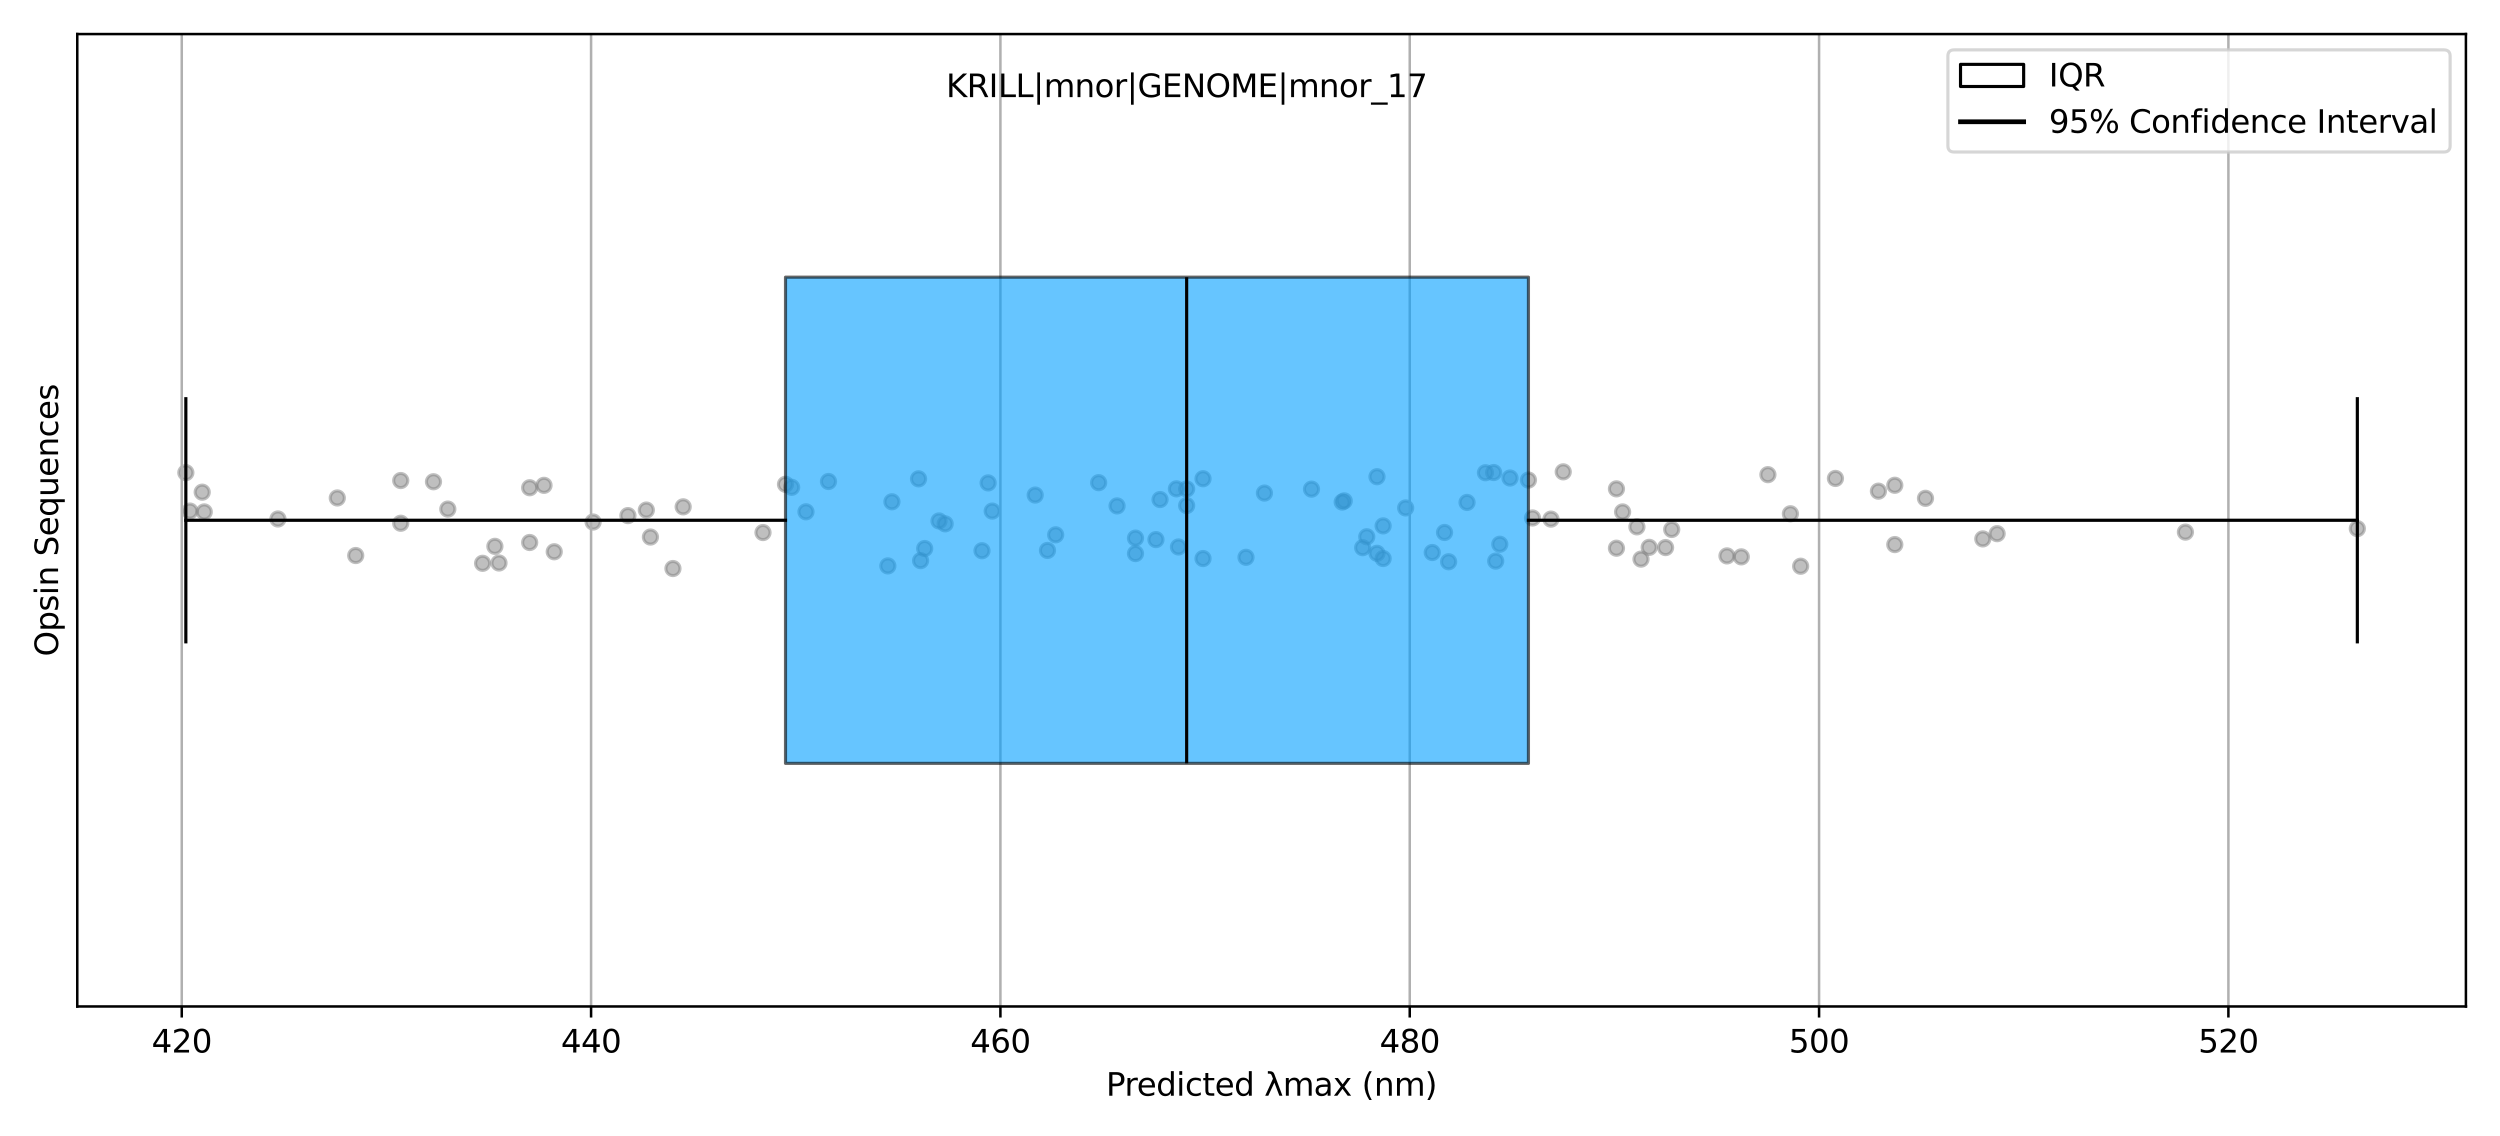 <?xml version="1.0" encoding="utf-8" standalone="no"?>
<!DOCTYPE svg PUBLIC "-//W3C//DTD SVG 1.1//EN"
  "http://www.w3.org/Graphics/SVG/1.1/DTD/svg11.dtd">
<svg xmlns:xlink="http://www.w3.org/1999/xlink" width="792pt" height="360pt" viewBox="0 0 792 360" xmlns="http://www.w3.org/2000/svg" version="1.1">
 <defs>
  <style type="text/css">*{stroke-linejoin: round; stroke-linecap: butt}</style>
 </defs>
 <g id="figure_1">
  <g id="patch_1">
   <path d="M 0 360 
L 792 360 
L 792 0 
L 0 0 
z
" style="fill: #ffffff"/>
  </g>
  <g id="axes_1">
   <g id="patch_2">
    <path d="M 24.478 318.844 
L 781.2 318.844 
L 781.2 10.8 
L 24.478 10.8 
z
" style="fill: #ffffff"/>
   </g>
   <g id="PathCollection_1">
    <defs>
     <path id="m8ebcd34eaf" d="M 0 2.236 
C 0.593 2.236 1.162 2 1.581 1.581 
C 2 1.162 2.236 0.593 2.236 0 
C 2.236 -0.593 2 -1.162 1.581 -1.581 
C 1.162 -2 0.593 -2.236 0 -2.236 
C -0.593 -2.236 -1.162 -2 -1.581 -1.581 
C -2 -1.162 -2.236 -0.593 -2.236 0 
C -2.236 0.593 -2 1.162 -1.581 1.581 
C -1.162 2 -0.593 2.236 0 2.236 
z
" style="stroke: #808080; stroke-opacity: 0.5"/>
    </defs>
    <g clip-path="url(#pb89238bd2e)">
     <use xlink:href="#m8ebcd34eaf" x="438.176" y="166.6" style="fill: #808080; fill-opacity: 0.5; stroke: #808080; stroke-opacity: 0.5"/>
     <use xlink:href="#m8ebcd34eaf" x="359.722" y="170.473" style="fill: #808080; fill-opacity: 0.5; stroke: #808080; stroke-opacity: 0.5"/>
     <use xlink:href="#m8ebcd34eaf" x="692.34" y="168.575" style="fill: #808080; fill-opacity: 0.5; stroke: #808080; stroke-opacity: 0.5"/>
     <use xlink:href="#m8ebcd34eaf" x="141.867" y="161.279" style="fill: #808080; fill-opacity: 0.5; stroke: #808080; stroke-opacity: 0.5"/>
     <use xlink:href="#m8ebcd34eaf" x="353.887" y="160.275" style="fill: #808080; fill-opacity: 0.5; stroke: #808080; stroke-opacity: 0.5"/>
     <use xlink:href="#m8ebcd34eaf" x="453.737" y="175.039" style="fill: #808080; fill-opacity: 0.5; stroke: #808080; stroke-opacity: 0.5"/>
     <use xlink:href="#m8ebcd34eaf" x="366.206" y="170.945" style="fill: #808080; fill-opacity: 0.5; stroke: #808080; stroke-opacity: 0.5"/>
     <use xlink:href="#m8ebcd34eaf" x="514.036" y="162.182" style="fill: #808080; fill-opacity: 0.5; stroke: #808080; stroke-opacity: 0.5"/>
     <use xlink:href="#m8ebcd34eaf" x="60.171" y="161.91" style="fill: #808080; fill-opacity: 0.5; stroke: #808080; stroke-opacity: 0.5"/>
     <use xlink:href="#m8ebcd34eaf" x="167.802" y="154.516" style="fill: #808080; fill-opacity: 0.5; stroke: #808080; stroke-opacity: 0.5"/>
     <use xlink:href="#m8ebcd34eaf" x="457.627" y="168.689" style="fill: #808080; fill-opacity: 0.5; stroke: #808080; stroke-opacity: 0.5"/>
     <use xlink:href="#m8ebcd34eaf" x="600.27" y="153.734" style="fill: #808080; fill-opacity: 0.5; stroke: #808080; stroke-opacity: 0.5"/>
     <use xlink:href="#m8ebcd34eaf" x="431.692" y="173.504" style="fill: #808080; fill-opacity: 0.5; stroke: #808080; stroke-opacity: 0.5"/>
     <use xlink:href="#m8ebcd34eaf" x="464.759" y="159.173" style="fill: #808080; fill-opacity: 0.5; stroke: #808080; stroke-opacity: 0.5"/>
     <use xlink:href="#m8ebcd34eaf" x="359.722" y="175.369" style="fill: #808080; fill-opacity: 0.5; stroke: #808080; stroke-opacity: 0.5"/>
     <use xlink:href="#m8ebcd34eaf" x="570.445" y="179.381" style="fill: #808080; fill-opacity: 0.5; stroke: #808080; stroke-opacity: 0.5"/>
     <use xlink:href="#m8ebcd34eaf" x="172.341" y="153.755" style="fill: #808080; fill-opacity: 0.5; stroke: #808080; stroke-opacity: 0.5"/>
     <use xlink:href="#m8ebcd34eaf" x="58.875" y="149.737" style="fill: #808080; fill-opacity: 0.5; stroke: #808080; stroke-opacity: 0.5"/>
     <use xlink:href="#m8ebcd34eaf" x="519.871" y="177.127" style="fill: #808080; fill-opacity: 0.5; stroke: #808080; stroke-opacity: 0.5"/>
     <use xlink:href="#m8ebcd34eaf" x="292.939" y="173.775" style="fill: #808080; fill-opacity: 0.5; stroke: #808080; stroke-opacity: 0.5"/>
     <use xlink:href="#m8ebcd34eaf" x="126.954" y="152.235" style="fill: #808080; fill-opacity: 0.5; stroke: #808080; stroke-opacity: 0.5"/>
     <use xlink:href="#m8ebcd34eaf" x="152.889" y="178.459" style="fill: #808080; fill-opacity: 0.5; stroke: #808080; stroke-opacity: 0.5"/>
     <use xlink:href="#m8ebcd34eaf" x="415.482" y="154.96" style="fill: #808080; fill-opacity: 0.5; stroke: #808080; stroke-opacity: 0.5"/>
     <use xlink:href="#m8ebcd34eaf" x="512.091" y="154.872" style="fill: #808080; fill-opacity: 0.5; stroke: #808080; stroke-opacity: 0.5"/>
     <use xlink:href="#m8ebcd34eaf" x="248.849" y="153.424" style="fill: #808080; fill-opacity: 0.5; stroke: #808080; stroke-opacity: 0.5"/>
     <use xlink:href="#m8ebcd34eaf" x="478.375" y="151.437" style="fill: #808080; fill-opacity: 0.5; stroke: #808080; stroke-opacity: 0.5"/>
     <use xlink:href="#m8ebcd34eaf" x="327.951" y="156.834" style="fill: #808080; fill-opacity: 0.5; stroke: #808080; stroke-opacity: 0.5"/>
     <use xlink:href="#m8ebcd34eaf" x="632.689" y="169.067" style="fill: #808080; fill-opacity: 0.5; stroke: #808080; stroke-opacity: 0.5"/>
     <use xlink:href="#m8ebcd34eaf" x="491.343" y="164.457" style="fill: #808080; fill-opacity: 0.5; stroke: #808080; stroke-opacity: 0.5"/>
     <use xlink:href="#m8ebcd34eaf" x="470.595" y="149.762" style="fill: #808080; fill-opacity: 0.5; stroke: #808080; stroke-opacity: 0.5"/>
     <use xlink:href="#m8ebcd34eaf" x="206.056" y="170.133" style="fill: #808080; fill-opacity: 0.5; stroke: #808080; stroke-opacity: 0.5"/>
     <use xlink:href="#m8ebcd34eaf" x="581.467" y="151.567" style="fill: #808080; fill-opacity: 0.5; stroke: #808080; stroke-opacity: 0.5"/>
     <use xlink:href="#m8ebcd34eaf" x="255.333" y="162.14" style="fill: #808080; fill-opacity: 0.5; stroke: #808080; stroke-opacity: 0.5"/>
     <use xlink:href="#m8ebcd34eaf" x="551.642" y="176.414" style="fill: #808080; fill-opacity: 0.5; stroke: #808080; stroke-opacity: 0.5"/>
     <use xlink:href="#m8ebcd34eaf" x="425.856" y="158.676" style="fill: #808080; fill-opacity: 0.5; stroke: #808080; stroke-opacity: 0.5"/>
     <use xlink:href="#m8ebcd34eaf" x="311.094" y="174.47" style="fill: #808080; fill-opacity: 0.5; stroke: #808080; stroke-opacity: 0.5"/>
     <use xlink:href="#m8ebcd34eaf" x="262.465" y="152.538" style="fill: #808080; fill-opacity: 0.5; stroke: #808080; stroke-opacity: 0.5"/>
     <use xlink:href="#m8ebcd34eaf" x="512.091" y="173.673" style="fill: #808080; fill-opacity: 0.5; stroke: #808080; stroke-opacity: 0.5"/>
     <use xlink:href="#m8ebcd34eaf" x="375.931" y="160.167" style="fill: #808080; fill-opacity: 0.5; stroke: #808080; stroke-opacity: 0.5"/>
     <use xlink:href="#m8ebcd34eaf" x="282.565" y="158.964" style="fill: #808080; fill-opacity: 0.5; stroke: #808080; stroke-opacity: 0.5"/>
     <use xlink:href="#m8ebcd34eaf" x="547.103" y="176.112" style="fill: #808080; fill-opacity: 0.5; stroke: #808080; stroke-opacity: 0.5"/>
     <use xlink:href="#m8ebcd34eaf" x="438.176" y="176.943" style="fill: #808080; fill-opacity: 0.5; stroke: #808080; stroke-opacity: 0.5"/>
     <use xlink:href="#m8ebcd34eaf" x="473.836" y="177.761" style="fill: #808080; fill-opacity: 0.5; stroke: #808080; stroke-opacity: 0.5"/>
     <use xlink:href="#m8ebcd34eaf" x="313.039" y="152.988" style="fill: #808080; fill-opacity: 0.5; stroke: #808080; stroke-opacity: 0.5"/>
     <use xlink:href="#m8ebcd34eaf" x="381.118" y="176.949" style="fill: #808080; fill-opacity: 0.5; stroke: #808080; stroke-opacity: 0.5"/>
     <use xlink:href="#m8ebcd34eaf" x="432.989" y="170.047" style="fill: #808080; fill-opacity: 0.5; stroke: #808080; stroke-opacity: 0.5"/>
     <use xlink:href="#m8ebcd34eaf" x="367.502" y="158.255" style="fill: #808080; fill-opacity: 0.5; stroke: #808080; stroke-opacity: 0.5"/>
     <use xlink:href="#m8ebcd34eaf" x="106.855" y="157.755" style="fill: #808080; fill-opacity: 0.5; stroke: #808080; stroke-opacity: 0.5"/>
     <use xlink:href="#m8ebcd34eaf" x="518.575" y="166.908" style="fill: #808080; fill-opacity: 0.5; stroke: #808080; stroke-opacity: 0.5"/>
     <use xlink:href="#m8ebcd34eaf" x="137.328" y="152.618" style="fill: #808080; fill-opacity: 0.5; stroke: #808080; stroke-opacity: 0.5"/>
     <use xlink:href="#m8ebcd34eaf" x="88.052" y="164.415" style="fill: #808080; fill-opacity: 0.5; stroke: #808080; stroke-opacity: 0.5"/>
     <use xlink:href="#m8ebcd34eaf" x="372.689" y="154.863" style="fill: #808080; fill-opacity: 0.5; stroke: #808080; stroke-opacity: 0.5"/>
     <use xlink:href="#m8ebcd34eaf" x="375.931" y="154.896" style="fill: #808080; fill-opacity: 0.5; stroke: #808080; stroke-opacity: 0.5"/>
     <use xlink:href="#m8ebcd34eaf" x="175.583" y="174.799" style="fill: #808080; fill-opacity: 0.5; stroke: #808080; stroke-opacity: 0.5"/>
     <use xlink:href="#m8ebcd34eaf" x="529.597" y="167.733" style="fill: #808080; fill-opacity: 0.5; stroke: #808080; stroke-opacity: 0.5"/>
     <use xlink:href="#m8ebcd34eaf" x="64.71" y="162.176" style="fill: #808080; fill-opacity: 0.5; stroke: #808080; stroke-opacity: 0.5"/>
     <use xlink:href="#m8ebcd34eaf" x="373.338" y="173.279" style="fill: #808080; fill-opacity: 0.5; stroke: #808080; stroke-opacity: 0.5"/>
     <use xlink:href="#m8ebcd34eaf" x="158.076" y="178.357" style="fill: #808080; fill-opacity: 0.5; stroke: #808080; stroke-opacity: 0.5"/>
     <use xlink:href="#m8ebcd34eaf" x="156.78" y="173.08" style="fill: #808080; fill-opacity: 0.5; stroke: #808080; stroke-opacity: 0.5"/>
     <use xlink:href="#m8ebcd34eaf" x="527.652" y="173.47" style="fill: #808080; fill-opacity: 0.5; stroke: #808080; stroke-opacity: 0.5"/>
     <use xlink:href="#m8ebcd34eaf" x="381.118" y="151.662" style="fill: #808080; fill-opacity: 0.5; stroke: #808080; stroke-opacity: 0.5"/>
     <use xlink:href="#m8ebcd34eaf" x="600.27" y="172.522" style="fill: #808080; fill-opacity: 0.5; stroke: #808080; stroke-opacity: 0.5"/>
     <use xlink:href="#m8ebcd34eaf" x="167.802" y="171.864" style="fill: #808080; fill-opacity: 0.5; stroke: #808080; stroke-opacity: 0.5"/>
     <use xlink:href="#m8ebcd34eaf" x="394.734" y="176.553" style="fill: #808080; fill-opacity: 0.5; stroke: #808080; stroke-opacity: 0.5"/>
     <use xlink:href="#m8ebcd34eaf" x="348.051" y="152.913" style="fill: #808080; fill-opacity: 0.5; stroke: #808080; stroke-opacity: 0.5"/>
     <use xlink:href="#m8ebcd34eaf" x="314.335" y="161.913" style="fill: #808080; fill-opacity: 0.5; stroke: #808080; stroke-opacity: 0.5"/>
     <use xlink:href="#m8ebcd34eaf" x="484.21" y="152.08" style="fill: #808080; fill-opacity: 0.5; stroke: #808080; stroke-opacity: 0.5"/>
     <use xlink:href="#m8ebcd34eaf" x="475.133" y="172.419" style="fill: #808080; fill-opacity: 0.5; stroke: #808080; stroke-opacity: 0.5"/>
     <use xlink:href="#m8ebcd34eaf" x="445.308" y="160.916" style="fill: #808080; fill-opacity: 0.5; stroke: #808080; stroke-opacity: 0.5"/>
     <use xlink:href="#m8ebcd34eaf" x="204.76" y="161.59" style="fill: #808080; fill-opacity: 0.5; stroke: #808080; stroke-opacity: 0.5"/>
     <use xlink:href="#m8ebcd34eaf" x="628.15" y="170.725" style="fill: #808080; fill-opacity: 0.5; stroke: #808080; stroke-opacity: 0.5"/>
     <use xlink:href="#m8ebcd34eaf" x="609.996" y="157.868" style="fill: #808080; fill-opacity: 0.5; stroke: #808080; stroke-opacity: 0.5"/>
     <use xlink:href="#m8ebcd34eaf" x="187.902" y="165.375" style="fill: #808080; fill-opacity: 0.5; stroke: #808080; stroke-opacity: 0.5"/>
     <use xlink:href="#m8ebcd34eaf" x="112.69" y="175.992" style="fill: #808080; fill-opacity: 0.5; stroke: #808080; stroke-opacity: 0.5"/>
     <use xlink:href="#m8ebcd34eaf" x="291.642" y="177.61" style="fill: #808080; fill-opacity: 0.5; stroke: #808080; stroke-opacity: 0.5"/>
     <use xlink:href="#m8ebcd34eaf" x="281.268" y="179.279" style="fill: #808080; fill-opacity: 0.5; stroke: #808080; stroke-opacity: 0.5"/>
     <use xlink:href="#m8ebcd34eaf" x="213.189" y="180.11" style="fill: #808080; fill-opacity: 0.5; stroke: #808080; stroke-opacity: 0.5"/>
     <use xlink:href="#m8ebcd34eaf" x="522.465" y="173.402" style="fill: #808080; fill-opacity: 0.5; stroke: #808080; stroke-opacity: 0.5"/>
     <use xlink:href="#m8ebcd34eaf" x="216.43" y="160.564" style="fill: #808080; fill-opacity: 0.5; stroke: #808080; stroke-opacity: 0.5"/>
     <use xlink:href="#m8ebcd34eaf" x="297.478" y="165.034" style="fill: #808080; fill-opacity: 0.5; stroke: #808080; stroke-opacity: 0.5"/>
     <use xlink:href="#m8ebcd34eaf" x="595.083" y="155.603" style="fill: #808080; fill-opacity: 0.5; stroke: #808080; stroke-opacity: 0.5"/>
     <use xlink:href="#m8ebcd34eaf" x="425.208" y="159.05" style="fill: #808080; fill-opacity: 0.5; stroke: #808080; stroke-opacity: 0.5"/>
     <use xlink:href="#m8ebcd34eaf" x="746.804" y="167.469" style="fill: #808080; fill-opacity: 0.5; stroke: #808080; stroke-opacity: 0.5"/>
     <use xlink:href="#m8ebcd34eaf" x="485.507" y="164.097" style="fill: #808080; fill-opacity: 0.5; stroke: #808080; stroke-opacity: 0.5"/>
     <use xlink:href="#m8ebcd34eaf" x="495.233" y="149.48" style="fill: #808080; fill-opacity: 0.5; stroke: #808080; stroke-opacity: 0.5"/>
     <use xlink:href="#m8ebcd34eaf" x="567.203" y="162.763" style="fill: #808080; fill-opacity: 0.5; stroke: #808080; stroke-opacity: 0.5"/>
     <use xlink:href="#m8ebcd34eaf" x="64.062" y="155.923" style="fill: #808080; fill-opacity: 0.5; stroke: #808080; stroke-opacity: 0.5"/>
     <use xlink:href="#m8ebcd34eaf" x="473.188" y="149.697" style="fill: #808080; fill-opacity: 0.5; stroke: #808080; stroke-opacity: 0.5"/>
     <use xlink:href="#m8ebcd34eaf" x="290.994" y="151.697" style="fill: #808080; fill-opacity: 0.5; stroke: #808080; stroke-opacity: 0.5"/>
     <use xlink:href="#m8ebcd34eaf" x="334.435" y="169.426" style="fill: #808080; fill-opacity: 0.5; stroke: #808080; stroke-opacity: 0.5"/>
     <use xlink:href="#m8ebcd34eaf" x="560.071" y="150.371" style="fill: #808080; fill-opacity: 0.5; stroke: #808080; stroke-opacity: 0.5"/>
     <use xlink:href="#m8ebcd34eaf" x="126.954" y="165.769" style="fill: #808080; fill-opacity: 0.5; stroke: #808080; stroke-opacity: 0.5"/>
     <use xlink:href="#m8ebcd34eaf" x="250.794" y="154.377" style="fill: #808080; fill-opacity: 0.5; stroke: #808080; stroke-opacity: 0.5"/>
     <use xlink:href="#m8ebcd34eaf" x="241.717" y="168.711" style="fill: #808080; fill-opacity: 0.5; stroke: #808080; stroke-opacity: 0.5"/>
     <use xlink:href="#m8ebcd34eaf" x="331.842" y="174.378" style="fill: #808080; fill-opacity: 0.5; stroke: #808080; stroke-opacity: 0.5"/>
     <use xlink:href="#m8ebcd34eaf" x="458.924" y="177.966" style="fill: #808080; fill-opacity: 0.5; stroke: #808080; stroke-opacity: 0.5"/>
     <use xlink:href="#m8ebcd34eaf" x="400.57" y="156.203" style="fill: #808080; fill-opacity: 0.5; stroke: #808080; stroke-opacity: 0.5"/>
     <use xlink:href="#m8ebcd34eaf" x="436.231" y="151.02" style="fill: #808080; fill-opacity: 0.5; stroke: #808080; stroke-opacity: 0.5"/>
     <use xlink:href="#m8ebcd34eaf" x="299.423" y="165.951" style="fill: #808080; fill-opacity: 0.5; stroke: #808080; stroke-opacity: 0.5"/>
     <use xlink:href="#m8ebcd34eaf" x="436.231" y="175.285" style="fill: #808080; fill-opacity: 0.5; stroke: #808080; stroke-opacity: 0.5"/>
     <use xlink:href="#m8ebcd34eaf" x="198.924" y="163.341" style="fill: #808080; fill-opacity: 0.5; stroke: #808080; stroke-opacity: 0.5"/>
    </g>
   </g>
   <g id="matplotlib.axis_1">
    <g id="xtick_1">
     <g id="line2d_1">
      <path d="M 57.578 318.844 
L 57.578 10.8 
" clip-path="url(#pb89238bd2e)" style="fill: none; stroke: #b0b0b0; stroke-width: 0.8; stroke-linecap: square"/>
     </g>
     <g id="line2d_2">
      <defs>
       <path id="mddeca9f436" d="M 0 0 
L 0 3.5 
" style="stroke: #000000; stroke-width: 0.8"/>
      </defs>
      <g>
       <use xlink:href="#mddeca9f436" x="57.578" y="318.844" style="stroke: #000000; stroke-width: 0.8"/>
      </g>
     </g>
     <g id="text_1">
      <!-- 420 -->
      <g transform="translate(48.034 333.442) scale(0.1 -0.1)">
       <defs>
        <path id="DejaVuSans-34" d="M 2419 4116 
L 825 1625 
L 2419 1625 
L 2419 4116 
z
M 2253 4666 
L 3047 4666 
L 3047 1625 
L 3713 1625 
L 3713 1100 
L 3047 1100 
L 3047 0 
L 2419 0 
L 2419 1100 
L 313 1100 
L 313 1709 
L 2253 4666 
z
" transform="scale(0.016)"/>
        <path id="DejaVuSans-32" d="M 1228 531 
L 3431 531 
L 3431 0 
L 469 0 
L 469 531 
Q 828 903 1448 1529 
Q 2069 2156 2228 2338 
Q 2531 2678 2651 2914 
Q 2772 3150 2772 3378 
Q 2772 3750 2511 3984 
Q 2250 4219 1831 4219 
Q 1534 4219 1204 4116 
Q 875 4013 500 3803 
L 500 4441 
Q 881 4594 1212 4672 
Q 1544 4750 1819 4750 
Q 2544 4750 2975 4387 
Q 3406 4025 3406 3419 
Q 3406 3131 3298 2873 
Q 3191 2616 2906 2266 
Q 2828 2175 2409 1742 
Q 1991 1309 1228 531 
z
" transform="scale(0.016)"/>
        <path id="DejaVuSans-30" d="M 2034 4250 
Q 1547 4250 1301 3770 
Q 1056 3291 1056 2328 
Q 1056 1369 1301 889 
Q 1547 409 2034 409 
Q 2525 409 2770 889 
Q 3016 1369 3016 2328 
Q 3016 3291 2770 3770 
Q 2525 4250 2034 4250 
z
M 2034 4750 
Q 2819 4750 3233 4129 
Q 3647 3509 3647 2328 
Q 3647 1150 3233 529 
Q 2819 -91 2034 -91 
Q 1250 -91 836 529 
Q 422 1150 422 2328 
Q 422 3509 836 4129 
Q 1250 4750 2034 4750 
z
" transform="scale(0.016)"/>
       </defs>
       <use xlink:href="#DejaVuSans-34"/>
       <use xlink:href="#DejaVuSans-32" x="63.623"/>
       <use xlink:href="#DejaVuSans-30" x="127.246"/>
      </g>
     </g>
    </g>
    <g id="xtick_2">
     <g id="line2d_3">
      <path d="M 187.253 318.844 
L 187.253 10.8 
" clip-path="url(#pb89238bd2e)" style="fill: none; stroke: #b0b0b0; stroke-width: 0.8; stroke-linecap: square"/>
     </g>
     <g id="line2d_4">
      <g>
       <use xlink:href="#mddeca9f436" x="187.253" y="318.844" style="stroke: #000000; stroke-width: 0.8"/>
      </g>
     </g>
     <g id="text_2">
      <!-- 440 -->
      <g transform="translate(177.71 333.442) scale(0.1 -0.1)">
       <use xlink:href="#DejaVuSans-34"/>
       <use xlink:href="#DejaVuSans-34" x="63.623"/>
       <use xlink:href="#DejaVuSans-30" x="127.246"/>
      </g>
     </g>
    </g>
    <g id="xtick_3">
     <g id="line2d_5">
      <path d="M 316.929 318.844 
L 316.929 10.8 
" clip-path="url(#pb89238bd2e)" style="fill: none; stroke: #b0b0b0; stroke-width: 0.8; stroke-linecap: square"/>
     </g>
     <g id="line2d_6">
      <g>
       <use xlink:href="#mddeca9f436" x="316.929" y="318.844" style="stroke: #000000; stroke-width: 0.8"/>
      </g>
     </g>
     <g id="text_3">
      <!-- 460 -->
      <g transform="translate(307.385 333.442) scale(0.1 -0.1)">
       <defs>
        <path id="DejaVuSans-36" d="M 2113 2584 
Q 1688 2584 1439 2293 
Q 1191 2003 1191 1497 
Q 1191 994 1439 701 
Q 1688 409 2113 409 
Q 2538 409 2786 701 
Q 3034 994 3034 1497 
Q 3034 2003 2786 2293 
Q 2538 2584 2113 2584 
z
M 3366 4563 
L 3366 3988 
Q 3128 4100 2886 4159 
Q 2644 4219 2406 4219 
Q 1781 4219 1451 3797 
Q 1122 3375 1075 2522 
Q 1259 2794 1537 2939 
Q 1816 3084 2150 3084 
Q 2853 3084 3261 2657 
Q 3669 2231 3669 1497 
Q 3669 778 3244 343 
Q 2819 -91 2113 -91 
Q 1303 -91 875 529 
Q 447 1150 447 2328 
Q 447 3434 972 4092 
Q 1497 4750 2381 4750 
Q 2619 4750 2861 4703 
Q 3103 4656 3366 4563 
z
" transform="scale(0.016)"/>
       </defs>
       <use xlink:href="#DejaVuSans-34"/>
       <use xlink:href="#DejaVuSans-36" x="63.623"/>
       <use xlink:href="#DejaVuSans-30" x="127.246"/>
      </g>
     </g>
    </g>
    <g id="xtick_4">
     <g id="line2d_7">
      <path d="M 446.605 318.844 
L 446.605 10.8 
" clip-path="url(#pb89238bd2e)" style="fill: none; stroke: #b0b0b0; stroke-width: 0.8; stroke-linecap: square"/>
     </g>
     <g id="line2d_8">
      <g>
       <use xlink:href="#mddeca9f436" x="446.605" y="318.844" style="stroke: #000000; stroke-width: 0.8"/>
      </g>
     </g>
     <g id="text_4">
      <!-- 480 -->
      <g transform="translate(437.061 333.442) scale(0.1 -0.1)">
       <defs>
        <path id="DejaVuSans-38" d="M 2034 2216 
Q 1584 2216 1326 1975 
Q 1069 1734 1069 1313 
Q 1069 891 1326 650 
Q 1584 409 2034 409 
Q 2484 409 2743 651 
Q 3003 894 3003 1313 
Q 3003 1734 2745 1975 
Q 2488 2216 2034 2216 
z
M 1403 2484 
Q 997 2584 770 2862 
Q 544 3141 544 3541 
Q 544 4100 942 4425 
Q 1341 4750 2034 4750 
Q 2731 4750 3128 4425 
Q 3525 4100 3525 3541 
Q 3525 3141 3298 2862 
Q 3072 2584 2669 2484 
Q 3125 2378 3379 2068 
Q 3634 1759 3634 1313 
Q 3634 634 3220 271 
Q 2806 -91 2034 -91 
Q 1263 -91 848 271 
Q 434 634 434 1313 
Q 434 1759 690 2068 
Q 947 2378 1403 2484 
z
M 1172 3481 
Q 1172 3119 1398 2916 
Q 1625 2713 2034 2713 
Q 2441 2713 2670 2916 
Q 2900 3119 2900 3481 
Q 2900 3844 2670 4047 
Q 2441 4250 2034 4250 
Q 1625 4250 1398 4047 
Q 1172 3844 1172 3481 
z
" transform="scale(0.016)"/>
       </defs>
       <use xlink:href="#DejaVuSans-34"/>
       <use xlink:href="#DejaVuSans-38" x="63.623"/>
       <use xlink:href="#DejaVuSans-30" x="127.246"/>
      </g>
     </g>
    </g>
    <g id="xtick_5">
     <g id="line2d_9">
      <path d="M 576.28 318.844 
L 576.28 10.8 
" clip-path="url(#pb89238bd2e)" style="fill: none; stroke: #b0b0b0; stroke-width: 0.8; stroke-linecap: square"/>
     </g>
     <g id="line2d_10">
      <g>
       <use xlink:href="#mddeca9f436" x="576.28" y="318.844" style="stroke: #000000; stroke-width: 0.8"/>
      </g>
     </g>
     <g id="text_5">
      <!-- 500 -->
      <g transform="translate(566.736 333.442) scale(0.1 -0.1)">
       <defs>
        <path id="DejaVuSans-35" d="M 691 4666 
L 3169 4666 
L 3169 4134 
L 1269 4134 
L 1269 2991 
Q 1406 3038 1543 3061 
Q 1681 3084 1819 3084 
Q 2600 3084 3056 2656 
Q 3513 2228 3513 1497 
Q 3513 744 3044 326 
Q 2575 -91 1722 -91 
Q 1428 -91 1123 -41 
Q 819 9 494 109 
L 494 744 
Q 775 591 1075 516 
Q 1375 441 1709 441 
Q 2250 441 2565 725 
Q 2881 1009 2881 1497 
Q 2881 1984 2565 2268 
Q 2250 2553 1709 2553 
Q 1456 2553 1204 2497 
Q 953 2441 691 2322 
L 691 4666 
z
" transform="scale(0.016)"/>
       </defs>
       <use xlink:href="#DejaVuSans-35"/>
       <use xlink:href="#DejaVuSans-30" x="63.623"/>
       <use xlink:href="#DejaVuSans-30" x="127.246"/>
      </g>
     </g>
    </g>
    <g id="xtick_6">
     <g id="line2d_11">
      <path d="M 705.956 318.844 
L 705.956 10.8 
" clip-path="url(#pb89238bd2e)" style="fill: none; stroke: #b0b0b0; stroke-width: 0.8; stroke-linecap: square"/>
     </g>
     <g id="line2d_12">
      <g>
       <use xlink:href="#mddeca9f436" x="705.956" y="318.844" style="stroke: #000000; stroke-width: 0.8"/>
      </g>
     </g>
     <g id="text_6">
      <!-- 520 -->
      <g transform="translate(696.412 333.442) scale(0.1 -0.1)">
       <use xlink:href="#DejaVuSans-35"/>
       <use xlink:href="#DejaVuSans-32" x="63.623"/>
       <use xlink:href="#DejaVuSans-30" x="127.246"/>
      </g>
     </g>
    </g>
    <g id="text_7">
     <!-- Predicted λmax (nm) -->
     <g transform="translate(350.397 347.12) scale(0.1 -0.1)">
      <defs>
       <path id="DejaVuSans-50" d="M 1259 4147 
L 1259 2394 
L 2053 2394 
Q 2494 2394 2734 2622 
Q 2975 2850 2975 3272 
Q 2975 3691 2734 3919 
Q 2494 4147 2053 4147 
L 1259 4147 
z
M 628 4666 
L 2053 4666 
Q 2838 4666 3239 4311 
Q 3641 3956 3641 3272 
Q 3641 2581 3239 2228 
Q 2838 1875 2053 1875 
L 1259 1875 
L 1259 0 
L 628 0 
L 628 4666 
z
" transform="scale(0.016)"/>
       <path id="DejaVuSans-72" d="M 2631 2963 
Q 2534 3019 2420 3045 
Q 2306 3072 2169 3072 
Q 1681 3072 1420 2755 
Q 1159 2438 1159 1844 
L 1159 0 
L 581 0 
L 581 3500 
L 1159 3500 
L 1159 2956 
Q 1341 3275 1631 3429 
Q 1922 3584 2338 3584 
Q 2397 3584 2469 3576 
Q 2541 3569 2628 3553 
L 2631 2963 
z
" transform="scale(0.016)"/>
       <path id="DejaVuSans-65" d="M 3597 1894 
L 3597 1613 
L 953 1613 
Q 991 1019 1311 708 
Q 1631 397 2203 397 
Q 2534 397 2845 478 
Q 3156 559 3463 722 
L 3463 178 
Q 3153 47 2828 -22 
Q 2503 -91 2169 -91 
Q 1331 -91 842 396 
Q 353 884 353 1716 
Q 353 2575 817 3079 
Q 1281 3584 2069 3584 
Q 2775 3584 3186 3129 
Q 3597 2675 3597 1894 
z
M 3022 2063 
Q 3016 2534 2758 2815 
Q 2500 3097 2075 3097 
Q 1594 3097 1305 2825 
Q 1016 2553 972 2059 
L 3022 2063 
z
" transform="scale(0.016)"/>
       <path id="DejaVuSans-64" d="M 2906 2969 
L 2906 4863 
L 3481 4863 
L 3481 0 
L 2906 0 
L 2906 525 
Q 2725 213 2448 61 
Q 2172 -91 1784 -91 
Q 1150 -91 751 415 
Q 353 922 353 1747 
Q 353 2572 751 3078 
Q 1150 3584 1784 3584 
Q 2172 3584 2448 3432 
Q 2725 3281 2906 2969 
z
M 947 1747 
Q 947 1113 1208 752 
Q 1469 391 1925 391 
Q 2381 391 2643 752 
Q 2906 1113 2906 1747 
Q 2906 2381 2643 2742 
Q 2381 3103 1925 3103 
Q 1469 3103 1208 2742 
Q 947 2381 947 1747 
z
" transform="scale(0.016)"/>
       <path id="DejaVuSans-69" d="M 603 3500 
L 1178 3500 
L 1178 0 
L 603 0 
L 603 3500 
z
M 603 4863 
L 1178 4863 
L 1178 4134 
L 603 4134 
L 603 4863 
z
" transform="scale(0.016)"/>
       <path id="DejaVuSans-63" d="M 3122 3366 
L 3122 2828 
Q 2878 2963 2633 3030 
Q 2388 3097 2138 3097 
Q 1578 3097 1268 2742 
Q 959 2388 959 1747 
Q 959 1106 1268 751 
Q 1578 397 2138 397 
Q 2388 397 2633 464 
Q 2878 531 3122 666 
L 3122 134 
Q 2881 22 2623 -34 
Q 2366 -91 2075 -91 
Q 1284 -91 818 406 
Q 353 903 353 1747 
Q 353 2603 823 3093 
Q 1294 3584 2113 3584 
Q 2378 3584 2631 3529 
Q 2884 3475 3122 3366 
z
" transform="scale(0.016)"/>
       <path id="DejaVuSans-74" d="M 1172 4494 
L 1172 3500 
L 2356 3500 
L 2356 3053 
L 1172 3053 
L 1172 1153 
Q 1172 725 1289 603 
Q 1406 481 1766 481 
L 2356 481 
L 2356 0 
L 1766 0 
Q 1100 0 847 248 
Q 594 497 594 1153 
L 594 3053 
L 172 3053 
L 172 3500 
L 594 3500 
L 594 4494 
L 1172 4494 
z
" transform="scale(0.016)"/>
       <path id="DejaVuSans-20" transform="scale(0.016)"/>
       <path id="DejaVuSans-3bb" d="M 1981 4316 
L 3597 0 
L 2988 0 
L 2006 2588 
L 800 0 
L 191 0 
L 1725 3356 
L 1494 3975 
Q 1347 4369 1013 4369 
L 713 4369 
L 713 4863 
L 1078 4856 
Q 1784 4847 1981 4316 
z
" transform="scale(0.016)"/>
       <path id="DejaVuSans-6d" d="M 3328 2828 
Q 3544 3216 3844 3400 
Q 4144 3584 4550 3584 
Q 5097 3584 5394 3201 
Q 5691 2819 5691 2113 
L 5691 0 
L 5113 0 
L 5113 2094 
Q 5113 2597 4934 2840 
Q 4756 3084 4391 3084 
Q 3944 3084 3684 2787 
Q 3425 2491 3425 1978 
L 3425 0 
L 2847 0 
L 2847 2094 
Q 2847 2600 2669 2842 
Q 2491 3084 2119 3084 
Q 1678 3084 1418 2786 
Q 1159 2488 1159 1978 
L 1159 0 
L 581 0 
L 581 3500 
L 1159 3500 
L 1159 2956 
Q 1356 3278 1631 3431 
Q 1906 3584 2284 3584 
Q 2666 3584 2933 3390 
Q 3200 3197 3328 2828 
z
" transform="scale(0.016)"/>
       <path id="DejaVuSans-61" d="M 2194 1759 
Q 1497 1759 1228 1600 
Q 959 1441 959 1056 
Q 959 750 1161 570 
Q 1363 391 1709 391 
Q 2188 391 2477 730 
Q 2766 1069 2766 1631 
L 2766 1759 
L 2194 1759 
z
M 3341 1997 
L 3341 0 
L 2766 0 
L 2766 531 
Q 2569 213 2275 61 
Q 1981 -91 1556 -91 
Q 1019 -91 701 211 
Q 384 513 384 1019 
Q 384 1609 779 1909 
Q 1175 2209 1959 2209 
L 2766 2209 
L 2766 2266 
Q 2766 2663 2505 2880 
Q 2244 3097 1772 3097 
Q 1472 3097 1187 3025 
Q 903 2953 641 2809 
L 641 3341 
Q 956 3463 1253 3523 
Q 1550 3584 1831 3584 
Q 2591 3584 2966 3190 
Q 3341 2797 3341 1997 
z
" transform="scale(0.016)"/>
       <path id="DejaVuSans-78" d="M 3513 3500 
L 2247 1797 
L 3578 0 
L 2900 0 
L 1881 1375 
L 863 0 
L 184 0 
L 1544 1831 
L 300 3500 
L 978 3500 
L 1906 2253 
L 2834 3500 
L 3513 3500 
z
" transform="scale(0.016)"/>
       <path id="DejaVuSans-28" d="M 1984 4856 
Q 1566 4138 1362 3434 
Q 1159 2731 1159 2009 
Q 1159 1288 1364 580 
Q 1569 -128 1984 -844 
L 1484 -844 
Q 1016 -109 783 600 
Q 550 1309 550 2009 
Q 550 2706 781 3412 
Q 1013 4119 1484 4856 
L 1984 4856 
z
" transform="scale(0.016)"/>
       <path id="DejaVuSans-6e" d="M 3513 2113 
L 3513 0 
L 2938 0 
L 2938 2094 
Q 2938 2591 2744 2837 
Q 2550 3084 2163 3084 
Q 1697 3084 1428 2787 
Q 1159 2491 1159 1978 
L 1159 0 
L 581 0 
L 581 3500 
L 1159 3500 
L 1159 2956 
Q 1366 3272 1645 3428 
Q 1925 3584 2291 3584 
Q 2894 3584 3203 3211 
Q 3513 2838 3513 2113 
z
" transform="scale(0.016)"/>
       <path id="DejaVuSans-29" d="M 513 4856 
L 1013 4856 
Q 1481 4119 1714 3412 
Q 1947 2706 1947 2009 
Q 1947 1309 1714 600 
Q 1481 -109 1013 -844 
L 513 -844 
Q 928 -128 1133 580 
Q 1338 1288 1338 2009 
Q 1338 2731 1133 3434 
Q 928 4138 513 4856 
z
" transform="scale(0.016)"/>
      </defs>
      <use xlink:href="#DejaVuSans-50"/>
      <use xlink:href="#DejaVuSans-72" x="58.553"/>
      <use xlink:href="#DejaVuSans-65" x="97.416"/>
      <use xlink:href="#DejaVuSans-64" x="158.939"/>
      <use xlink:href="#DejaVuSans-69" x="222.416"/>
      <use xlink:href="#DejaVuSans-63" x="250.199"/>
      <use xlink:href="#DejaVuSans-74" x="305.18"/>
      <use xlink:href="#DejaVuSans-65" x="344.389"/>
      <use xlink:href="#DejaVuSans-64" x="405.912"/>
      <use xlink:href="#DejaVuSans-20" x="469.389"/>
      <use xlink:href="#DejaVuSans-3bb" x="501.176"/>
      <use xlink:href="#DejaVuSans-6d" x="560.355"/>
      <use xlink:href="#DejaVuSans-61" x="657.768"/>
      <use xlink:href="#DejaVuSans-78" x="719.047"/>
      <use xlink:href="#DejaVuSans-20" x="778.227"/>
      <use xlink:href="#DejaVuSans-28" x="810.014"/>
      <use xlink:href="#DejaVuSans-6e" x="849.027"/>
      <use xlink:href="#DejaVuSans-6d" x="912.406"/>
      <use xlink:href="#DejaVuSans-29" x="1009.818"/>
     </g>
    </g>
   </g>
   <g id="matplotlib.axis_2">
    <g id="text_8">
     <!-- Opsin Sequences -->
     <g transform="translate(18.398 207.953) rotate(-90) scale(0.1 -0.1)">
      <defs>
       <path id="DejaVuSans-4f" d="M 2522 4238 
Q 1834 4238 1429 3725 
Q 1025 3213 1025 2328 
Q 1025 1447 1429 934 
Q 1834 422 2522 422 
Q 3209 422 3611 934 
Q 4013 1447 4013 2328 
Q 4013 3213 3611 3725 
Q 3209 4238 2522 4238 
z
M 2522 4750 
Q 3503 4750 4090 4092 
Q 4678 3434 4678 2328 
Q 4678 1225 4090 567 
Q 3503 -91 2522 -91 
Q 1538 -91 948 565 
Q 359 1222 359 2328 
Q 359 3434 948 4092 
Q 1538 4750 2522 4750 
z
" transform="scale(0.016)"/>
       <path id="DejaVuSans-70" d="M 1159 525 
L 1159 -1331 
L 581 -1331 
L 581 3500 
L 1159 3500 
L 1159 2969 
Q 1341 3281 1617 3432 
Q 1894 3584 2278 3584 
Q 2916 3584 3314 3078 
Q 3713 2572 3713 1747 
Q 3713 922 3314 415 
Q 2916 -91 2278 -91 
Q 1894 -91 1617 61 
Q 1341 213 1159 525 
z
M 3116 1747 
Q 3116 2381 2855 2742 
Q 2594 3103 2138 3103 
Q 1681 3103 1420 2742 
Q 1159 2381 1159 1747 
Q 1159 1113 1420 752 
Q 1681 391 2138 391 
Q 2594 391 2855 752 
Q 3116 1113 3116 1747 
z
" transform="scale(0.016)"/>
       <path id="DejaVuSans-73" d="M 2834 3397 
L 2834 2853 
Q 2591 2978 2328 3040 
Q 2066 3103 1784 3103 
Q 1356 3103 1142 2972 
Q 928 2841 928 2578 
Q 928 2378 1081 2264 
Q 1234 2150 1697 2047 
L 1894 2003 
Q 2506 1872 2764 1633 
Q 3022 1394 3022 966 
Q 3022 478 2636 193 
Q 2250 -91 1575 -91 
Q 1294 -91 989 -36 
Q 684 19 347 128 
L 347 722 
Q 666 556 975 473 
Q 1284 391 1588 391 
Q 1994 391 2212 530 
Q 2431 669 2431 922 
Q 2431 1156 2273 1281 
Q 2116 1406 1581 1522 
L 1381 1569 
Q 847 1681 609 1914 
Q 372 2147 372 2553 
Q 372 3047 722 3315 
Q 1072 3584 1716 3584 
Q 2034 3584 2315 3537 
Q 2597 3491 2834 3397 
z
" transform="scale(0.016)"/>
       <path id="DejaVuSans-53" d="M 3425 4513 
L 3425 3897 
Q 3066 4069 2747 4153 
Q 2428 4238 2131 4238 
Q 1616 4238 1336 4038 
Q 1056 3838 1056 3469 
Q 1056 3159 1242 3001 
Q 1428 2844 1947 2747 
L 2328 2669 
Q 3034 2534 3370 2195 
Q 3706 1856 3706 1288 
Q 3706 609 3251 259 
Q 2797 -91 1919 -91 
Q 1588 -91 1214 -16 
Q 841 59 441 206 
L 441 856 
Q 825 641 1194 531 
Q 1563 422 1919 422 
Q 2459 422 2753 634 
Q 3047 847 3047 1241 
Q 3047 1584 2836 1778 
Q 2625 1972 2144 2069 
L 1759 2144 
Q 1053 2284 737 2584 
Q 422 2884 422 3419 
Q 422 4038 858 4394 
Q 1294 4750 2059 4750 
Q 2388 4750 2728 4690 
Q 3069 4631 3425 4513 
z
" transform="scale(0.016)"/>
       <path id="DejaVuSans-71" d="M 947 1747 
Q 947 1113 1208 752 
Q 1469 391 1925 391 
Q 2381 391 2643 752 
Q 2906 1113 2906 1747 
Q 2906 2381 2643 2742 
Q 2381 3103 1925 3103 
Q 1469 3103 1208 2742 
Q 947 2381 947 1747 
z
M 2906 525 
Q 2725 213 2448 61 
Q 2172 -91 1784 -91 
Q 1150 -91 751 415 
Q 353 922 353 1747 
Q 353 2572 751 3078 
Q 1150 3584 1784 3584 
Q 2172 3584 2448 3432 
Q 2725 3281 2906 2969 
L 2906 3500 
L 3481 3500 
L 3481 -1331 
L 2906 -1331 
L 2906 525 
z
" transform="scale(0.016)"/>
       <path id="DejaVuSans-75" d="M 544 1381 
L 544 3500 
L 1119 3500 
L 1119 1403 
Q 1119 906 1312 657 
Q 1506 409 1894 409 
Q 2359 409 2629 706 
Q 2900 1003 2900 1516 
L 2900 3500 
L 3475 3500 
L 3475 0 
L 2900 0 
L 2900 538 
Q 2691 219 2414 64 
Q 2138 -91 1772 -91 
Q 1169 -91 856 284 
Q 544 659 544 1381 
z
M 1991 3584 
L 1991 3584 
z
" transform="scale(0.016)"/>
      </defs>
      <use xlink:href="#DejaVuSans-4f"/>
      <use xlink:href="#DejaVuSans-70" x="78.711"/>
      <use xlink:href="#DejaVuSans-73" x="142.188"/>
      <use xlink:href="#DejaVuSans-69" x="194.287"/>
      <use xlink:href="#DejaVuSans-6e" x="222.07"/>
      <use xlink:href="#DejaVuSans-20" x="285.449"/>
      <use xlink:href="#DejaVuSans-53" x="317.236"/>
      <use xlink:href="#DejaVuSans-65" x="380.713"/>
      <use xlink:href="#DejaVuSans-71" x="442.236"/>
      <use xlink:href="#DejaVuSans-75" x="505.713"/>
      <use xlink:href="#DejaVuSans-65" x="569.092"/>
      <use xlink:href="#DejaVuSans-6e" x="630.615"/>
      <use xlink:href="#DejaVuSans-63" x="693.994"/>
      <use xlink:href="#DejaVuSans-65" x="748.975"/>
      <use xlink:href="#DejaVuSans-73" x="810.498"/>
     </g>
    </g>
   </g>
   <g id="patch_3">
    <path d="M 248.849 241.833 
L 248.849 87.811 
L 484.21 87.811 
L 484.21 241.833 
L 248.849 241.833 
z
" clip-path="url(#pb89238bd2e)" style="fill: #009fff; opacity: 0.6; stroke: #000000; stroke-linejoin: miter"/>
   </g>
   <g id="line2d_13">
    <path d="M 248.849 164.822 
L 58.875 164.822 
" clip-path="url(#pb89238bd2e)" style="fill: none; stroke: #000000; stroke-linecap: square"/>
   </g>
   <g id="line2d_14">
    <path d="M 484.21 164.822 
L 746.804 164.822 
" clip-path="url(#pb89238bd2e)" style="fill: none; stroke: #000000; stroke-linecap: square"/>
   </g>
   <g id="line2d_15">
    <path d="M 58.875 203.327 
L 58.875 126.316 
" clip-path="url(#pb89238bd2e)" style="fill: none; stroke: #000000; stroke-linecap: square"/>
   </g>
   <g id="line2d_16">
    <path d="M 746.804 203.327 
L 746.804 126.316 
" clip-path="url(#pb89238bd2e)" style="fill: none; stroke: #000000; stroke-linecap: square"/>
   </g>
   <g id="line2d_17">
    <path clip-path="url(#pb89238bd2e)" style="fill: none; stroke-dasharray: 5.55,2.4; stroke-dashoffset: 0; stroke: #0000ff; stroke-width: 1.5"/>
   </g>
   <g id="line2d_18">
    <path d="M 375.931 241.833 
L 375.931 87.811 
" clip-path="url(#pb89238bd2e)" style="fill: none; stroke: #000000"/>
   </g>
   <g id="patch_4">
    <path d="M 24.478 318.844 
L 24.478 10.8 
" style="fill: none; stroke: #000000; stroke-width: 0.8; stroke-linejoin: miter; stroke-linecap: square"/>
   </g>
   <g id="patch_5">
    <path d="M 781.2 318.844 
L 781.2 10.8 
" style="fill: none; stroke: #000000; stroke-width: 0.8; stroke-linejoin: miter; stroke-linecap: square"/>
   </g>
   <g id="patch_6">
    <path d="M 24.478 318.844 
L 781.2 318.844 
" style="fill: none; stroke: #000000; stroke-width: 0.8; stroke-linejoin: miter; stroke-linecap: square"/>
   </g>
   <g id="patch_7">
    <path d="M 24.478 10.8 
L 781.2 10.8 
" style="fill: none; stroke: #000000; stroke-width: 0.8; stroke-linejoin: miter; stroke-linecap: square"/>
   </g>
   <g id="text_9">
    <!-- KRILL|mnor|GENOME|mnor_17 -->
    <g transform="translate(299.724 30.764) scale(0.1 -0.1)">
     <defs>
      <path id="DejaVuSans-4b" d="M 628 4666 
L 1259 4666 
L 1259 2694 
L 3353 4666 
L 4166 4666 
L 1850 2491 
L 4331 0 
L 3500 0 
L 1259 2247 
L 1259 0 
L 628 0 
L 628 4666 
z
" transform="scale(0.016)"/>
      <path id="DejaVuSans-52" d="M 2841 2188 
Q 3044 2119 3236 1894 
Q 3428 1669 3622 1275 
L 4263 0 
L 3584 0 
L 2988 1197 
Q 2756 1666 2539 1819 
Q 2322 1972 1947 1972 
L 1259 1972 
L 1259 0 
L 628 0 
L 628 4666 
L 2053 4666 
Q 2853 4666 3247 4331 
Q 3641 3997 3641 3322 
Q 3641 2881 3436 2590 
Q 3231 2300 2841 2188 
z
M 1259 4147 
L 1259 2491 
L 2053 2491 
Q 2509 2491 2742 2702 
Q 2975 2913 2975 3322 
Q 2975 3731 2742 3939 
Q 2509 4147 2053 4147 
L 1259 4147 
z
" transform="scale(0.016)"/>
      <path id="DejaVuSans-49" d="M 628 4666 
L 1259 4666 
L 1259 0 
L 628 0 
L 628 4666 
z
" transform="scale(0.016)"/>
      <path id="DejaVuSans-4c" d="M 628 4666 
L 1259 4666 
L 1259 531 
L 3531 531 
L 3531 0 
L 628 0 
L 628 4666 
z
" transform="scale(0.016)"/>
      <path id="DejaVuSans-7c" d="M 1344 4891 
L 1344 -1509 
L 813 -1509 
L 813 4891 
L 1344 4891 
z
" transform="scale(0.016)"/>
      <path id="DejaVuSans-6f" d="M 1959 3097 
Q 1497 3097 1228 2736 
Q 959 2375 959 1747 
Q 959 1119 1226 758 
Q 1494 397 1959 397 
Q 2419 397 2687 759 
Q 2956 1122 2956 1747 
Q 2956 2369 2687 2733 
Q 2419 3097 1959 3097 
z
M 1959 3584 
Q 2709 3584 3137 3096 
Q 3566 2609 3566 1747 
Q 3566 888 3137 398 
Q 2709 -91 1959 -91 
Q 1206 -91 779 398 
Q 353 888 353 1747 
Q 353 2609 779 3096 
Q 1206 3584 1959 3584 
z
" transform="scale(0.016)"/>
      <path id="DejaVuSans-47" d="M 3809 666 
L 3809 1919 
L 2778 1919 
L 2778 2438 
L 4434 2438 
L 4434 434 
Q 4069 175 3628 42 
Q 3188 -91 2688 -91 
Q 1594 -91 976 548 
Q 359 1188 359 2328 
Q 359 3472 976 4111 
Q 1594 4750 2688 4750 
Q 3144 4750 3555 4637 
Q 3966 4525 4313 4306 
L 4313 3634 
Q 3963 3931 3569 4081 
Q 3175 4231 2741 4231 
Q 1884 4231 1454 3753 
Q 1025 3275 1025 2328 
Q 1025 1384 1454 906 
Q 1884 428 2741 428 
Q 3075 428 3337 486 
Q 3600 544 3809 666 
z
" transform="scale(0.016)"/>
      <path id="DejaVuSans-45" d="M 628 4666 
L 3578 4666 
L 3578 4134 
L 1259 4134 
L 1259 2753 
L 3481 2753 
L 3481 2222 
L 1259 2222 
L 1259 531 
L 3634 531 
L 3634 0 
L 628 0 
L 628 4666 
z
" transform="scale(0.016)"/>
      <path id="DejaVuSans-4e" d="M 628 4666 
L 1478 4666 
L 3547 763 
L 3547 4666 
L 4159 4666 
L 4159 0 
L 3309 0 
L 1241 3903 
L 1241 0 
L 628 0 
L 628 4666 
z
" transform="scale(0.016)"/>
      <path id="DejaVuSans-4d" d="M 628 4666 
L 1569 4666 
L 2759 1491 
L 3956 4666 
L 4897 4666 
L 4897 0 
L 4281 0 
L 4281 4097 
L 3078 897 
L 2444 897 
L 1241 4097 
L 1241 0 
L 628 0 
L 628 4666 
z
" transform="scale(0.016)"/>
      <path id="DejaVuSans-5f" d="M 3263 -1063 
L 3263 -1509 
L -63 -1509 
L -63 -1063 
L 3263 -1063 
z
" transform="scale(0.016)"/>
      <path id="DejaVuSans-31" d="M 794 531 
L 1825 531 
L 1825 4091 
L 703 3866 
L 703 4441 
L 1819 4666 
L 2450 4666 
L 2450 531 
L 3481 531 
L 3481 0 
L 794 0 
L 794 531 
z
" transform="scale(0.016)"/>
      <path id="DejaVuSans-37" d="M 525 4666 
L 3525 4666 
L 3525 4397 
L 1831 0 
L 1172 0 
L 2766 4134 
L 525 4134 
L 525 4666 
z
" transform="scale(0.016)"/>
     </defs>
     <use xlink:href="#DejaVuSans-4b"/>
     <use xlink:href="#DejaVuSans-52" x="65.576"/>
     <use xlink:href="#DejaVuSans-49" x="135.059"/>
     <use xlink:href="#DejaVuSans-4c" x="164.551"/>
     <use xlink:href="#DejaVuSans-4c" x="220.264"/>
     <use xlink:href="#DejaVuSans-7c" x="275.977"/>
     <use xlink:href="#DejaVuSans-6d" x="309.668"/>
     <use xlink:href="#DejaVuSans-6e" x="407.08"/>
     <use xlink:href="#DejaVuSans-6f" x="470.459"/>
     <use xlink:href="#DejaVuSans-72" x="531.641"/>
     <use xlink:href="#DejaVuSans-7c" x="572.754"/>
     <use xlink:href="#DejaVuSans-47" x="606.445"/>
     <use xlink:href="#DejaVuSans-45" x="683.936"/>
     <use xlink:href="#DejaVuSans-4e" x="747.119"/>
     <use xlink:href="#DejaVuSans-4f" x="821.924"/>
     <use xlink:href="#DejaVuSans-4d" x="900.635"/>
     <use xlink:href="#DejaVuSans-45" x="986.914"/>
     <use xlink:href="#DejaVuSans-7c" x="1050.098"/>
     <use xlink:href="#DejaVuSans-6d" x="1083.789"/>
     <use xlink:href="#DejaVuSans-6e" x="1181.201"/>
     <use xlink:href="#DejaVuSans-6f" x="1244.58"/>
     <use xlink:href="#DejaVuSans-72" x="1305.762"/>
     <use xlink:href="#DejaVuSans-5f" x="1346.875"/>
     <use xlink:href="#DejaVuSans-31" x="1396.875"/>
     <use xlink:href="#DejaVuSans-37" x="1460.498"/>
    </g>
   </g>
   <g id="legend_1">
    <g id="patch_8">
     <path d="M 619.092 48.156 
L 774.2 48.156 
Q 776.2 48.156 776.2 46.156 
L 776.2 17.8 
Q 776.2 15.8 774.2 15.8 
L 619.092 15.8 
Q 617.092 15.8 617.092 17.8 
L 617.092 46.156 
Q 617.092 48.156 619.092 48.156 
z
" style="fill: #ffffff; opacity: 0.8; stroke: #cccccc; stroke-linejoin: miter"/>
    </g>
    <g id="patch_9">
     <path d="M 621.092 27.398 
L 641.092 27.398 
L 641.092 20.398 
L 621.092 20.398 
z
" style="fill: #ffffff; stroke: #000000; stroke-linejoin: miter"/>
    </g>
    <g id="text_10">
     <!-- IQR -->
     <g transform="translate(649.092 27.398) scale(0.1 -0.1)">
      <defs>
       <path id="DejaVuSans-51" d="M 2522 4238 
Q 1834 4238 1429 3725 
Q 1025 3213 1025 2328 
Q 1025 1447 1429 934 
Q 1834 422 2522 422 
Q 3209 422 3611 934 
Q 4013 1447 4013 2328 
Q 4013 3213 3611 3725 
Q 3209 4238 2522 4238 
z
M 3406 84 
L 4238 -825 
L 3475 -825 
L 2784 -78 
Q 2681 -84 2626 -87 
Q 2572 -91 2522 -91 
Q 1538 -91 948 567 
Q 359 1225 359 2328 
Q 359 3434 948 4092 
Q 1538 4750 2522 4750 
Q 3503 4750 4090 4092 
Q 4678 3434 4678 2328 
Q 4678 1516 4351 937 
Q 4025 359 3406 84 
z
" transform="scale(0.016)"/>
      </defs>
      <use xlink:href="#DejaVuSans-49"/>
      <use xlink:href="#DejaVuSans-51" x="29.492"/>
      <use xlink:href="#DejaVuSans-52" x="108.203"/>
     </g>
    </g>
    <g id="line2d_19">
     <path d="M 621.092 38.577 
L 631.092 38.577 
L 641.092 38.577 
" style="fill: none; stroke: #000000; stroke-width: 1.5; stroke-linecap: square"/>
    </g>
    <g id="text_11">
     <!-- 95% Confidence Interval -->
     <g transform="translate(649.092 42.077) scale(0.1 -0.1)">
      <defs>
       <path id="DejaVuSans-39" d="M 703 97 
L 703 672 
Q 941 559 1184 500 
Q 1428 441 1663 441 
Q 2288 441 2617 861 
Q 2947 1281 2994 2138 
Q 2813 1869 2534 1725 
Q 2256 1581 1919 1581 
Q 1219 1581 811 2004 
Q 403 2428 403 3163 
Q 403 3881 828 4315 
Q 1253 4750 1959 4750 
Q 2769 4750 3195 4129 
Q 3622 3509 3622 2328 
Q 3622 1225 3098 567 
Q 2575 -91 1691 -91 
Q 1453 -91 1209 -44 
Q 966 3 703 97 
z
M 1959 2075 
Q 2384 2075 2632 2365 
Q 2881 2656 2881 3163 
Q 2881 3666 2632 3958 
Q 2384 4250 1959 4250 
Q 1534 4250 1286 3958 
Q 1038 3666 1038 3163 
Q 1038 2656 1286 2365 
Q 1534 2075 1959 2075 
z
" transform="scale(0.016)"/>
       <path id="DejaVuSans-25" d="M 4653 2053 
Q 4381 2053 4226 1822 
Q 4072 1591 4072 1178 
Q 4072 772 4226 539 
Q 4381 306 4653 306 
Q 4919 306 5073 539 
Q 5228 772 5228 1178 
Q 5228 1588 5073 1820 
Q 4919 2053 4653 2053 
z
M 4653 2450 
Q 5147 2450 5437 2106 
Q 5728 1763 5728 1178 
Q 5728 594 5436 251 
Q 5144 -91 4653 -91 
Q 4153 -91 3862 251 
Q 3572 594 3572 1178 
Q 3572 1766 3864 2108 
Q 4156 2450 4653 2450 
z
M 1428 4353 
Q 1159 4353 1004 4120 
Q 850 3888 850 3481 
Q 850 3069 1003 2837 
Q 1156 2606 1428 2606 
Q 1700 2606 1854 2837 
Q 2009 3069 2009 3481 
Q 2009 3884 1853 4118 
Q 1697 4353 1428 4353 
z
M 4250 4750 
L 4750 4750 
L 1831 -91 
L 1331 -91 
L 4250 4750 
z
M 1428 4750 
Q 1922 4750 2215 4408 
Q 2509 4066 2509 3481 
Q 2509 2891 2217 2550 
Q 1925 2209 1428 2209 
Q 931 2209 642 2551 
Q 353 2894 353 3481 
Q 353 4063 643 4406 
Q 934 4750 1428 4750 
z
" transform="scale(0.016)"/>
       <path id="DejaVuSans-43" d="M 4122 4306 
L 4122 3641 
Q 3803 3938 3442 4084 
Q 3081 4231 2675 4231 
Q 1875 4231 1450 3742 
Q 1025 3253 1025 2328 
Q 1025 1406 1450 917 
Q 1875 428 2675 428 
Q 3081 428 3442 575 
Q 3803 722 4122 1019 
L 4122 359 
Q 3791 134 3420 21 
Q 3050 -91 2638 -91 
Q 1578 -91 968 557 
Q 359 1206 359 2328 
Q 359 3453 968 4101 
Q 1578 4750 2638 4750 
Q 3056 4750 3426 4639 
Q 3797 4528 4122 4306 
z
" transform="scale(0.016)"/>
       <path id="DejaVuSans-66" d="M 2375 4863 
L 2375 4384 
L 1825 4384 
Q 1516 4384 1395 4259 
Q 1275 4134 1275 3809 
L 1275 3500 
L 2222 3500 
L 2222 3053 
L 1275 3053 
L 1275 0 
L 697 0 
L 697 3053 
L 147 3053 
L 147 3500 
L 697 3500 
L 697 3744 
Q 697 4328 969 4595 
Q 1241 4863 1831 4863 
L 2375 4863 
z
" transform="scale(0.016)"/>
       <path id="DejaVuSans-76" d="M 191 3500 
L 800 3500 
L 1894 563 
L 2988 3500 
L 3597 3500 
L 2284 0 
L 1503 0 
L 191 3500 
z
" transform="scale(0.016)"/>
       <path id="DejaVuSans-6c" d="M 603 4863 
L 1178 4863 
L 1178 0 
L 603 0 
L 603 4863 
z
" transform="scale(0.016)"/>
      </defs>
      <use xlink:href="#DejaVuSans-39"/>
      <use xlink:href="#DejaVuSans-35" x="63.623"/>
      <use xlink:href="#DejaVuSans-25" x="127.246"/>
      <use xlink:href="#DejaVuSans-20" x="222.266"/>
      <use xlink:href="#DejaVuSans-43" x="254.053"/>
      <use xlink:href="#DejaVuSans-6f" x="323.877"/>
      <use xlink:href="#DejaVuSans-6e" x="385.059"/>
      <use xlink:href="#DejaVuSans-66" x="448.438"/>
      <use xlink:href="#DejaVuSans-69" x="483.643"/>
      <use xlink:href="#DejaVuSans-64" x="511.426"/>
      <use xlink:href="#DejaVuSans-65" x="574.902"/>
      <use xlink:href="#DejaVuSans-6e" x="636.426"/>
      <use xlink:href="#DejaVuSans-63" x="699.805"/>
      <use xlink:href="#DejaVuSans-65" x="754.785"/>
      <use xlink:href="#DejaVuSans-20" x="816.309"/>
      <use xlink:href="#DejaVuSans-49" x="848.096"/>
      <use xlink:href="#DejaVuSans-6e" x="877.588"/>
      <use xlink:href="#DejaVuSans-74" x="940.967"/>
      <use xlink:href="#DejaVuSans-65" x="980.176"/>
      <use xlink:href="#DejaVuSans-72" x="1041.699"/>
      <use xlink:href="#DejaVuSans-76" x="1082.812"/>
      <use xlink:href="#DejaVuSans-61" x="1141.992"/>
      <use xlink:href="#DejaVuSans-6c" x="1203.271"/>
     </g>
    </g>
   </g>
  </g>
 </g>
 <defs>
  <clipPath id="pb89238bd2e">
   <rect x="24.478" y="10.8" width="756.722" height="308.044"/>
  </clipPath>
 </defs>
</svg>
